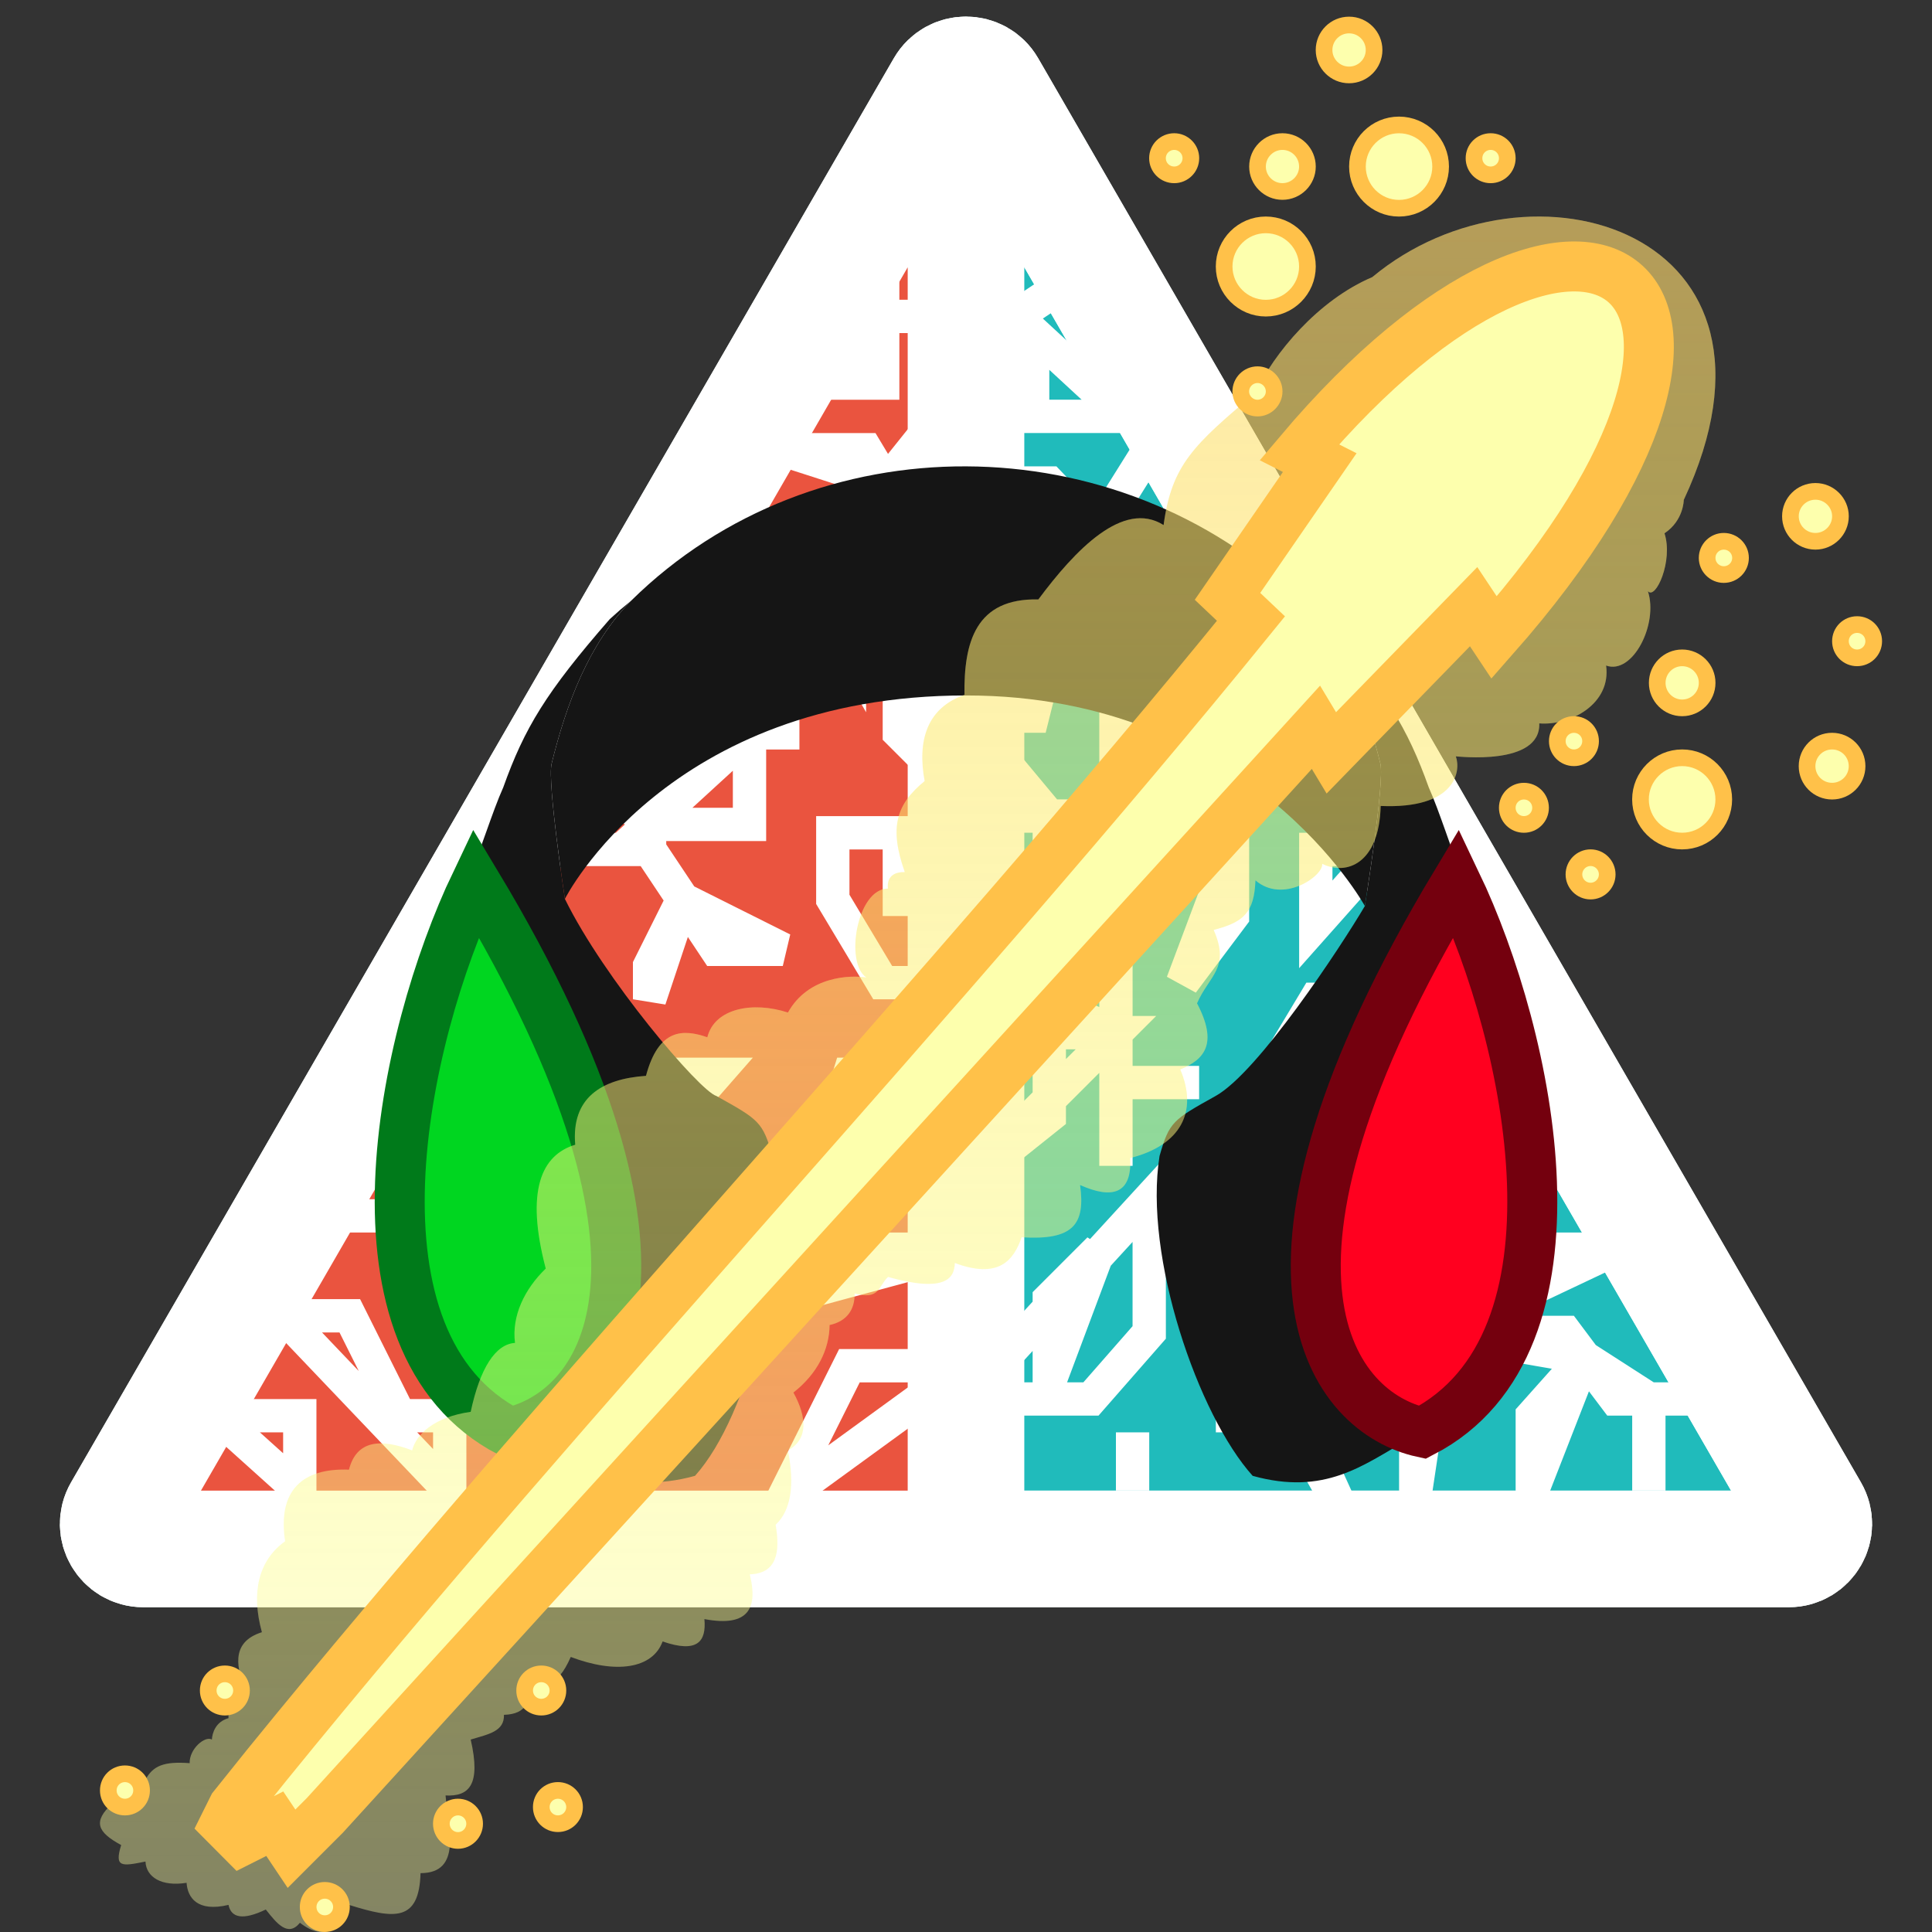 <svg width="54" height="54" viewBox="0 0 54 54" fill="none" xmlns="http://www.w3.org/2000/svg">
<rect x="0" y="0" width="54" height="54" fill="#333333" stroke="none"/>
<g clip-path="url(#clip0)">
<path d="M27.605 2.441C27.336 1.977 26.664 1.977 26.395 2.441L3.398 42.246C3.129 42.711 3.465 43.293 4.004 43.293H49.996C50.535 43.293 50.871 42.711 50.602 42.246L27.605 2.441Z" fill="#20BBBB" stroke="#EAFFFA" stroke-width="3.259"/>
<path d="M3.398 42.246C3.129 42.711 3.465 43.293 4.004 43.293H27V3.492C27 3.105 27.312 2.793 27.699 2.793H27.809L27.605 2.441C27.336 1.977 26.664 1.977 26.395 2.441L26.191 2.793L3.398 42.246Z" fill="#EA543F"/>
<path d="M40.965 33.051H42.363H40.965ZM27 4.656V7.914V4.656ZM27 41.664V39.102V41.664ZM27 38.172H23.742L21.879 41.898L27 38.172ZM27 38.172V34.914V38.172ZM27 38.172V39.102V38.172ZM27 34.914H21.414L20.016 37.242H18.387L27 34.914ZM27 34.914V33.051V34.914ZM15.363 34.914L16.758 37.242H18.387L15.363 34.914ZM18.387 37.242V40.5V37.242ZM15.363 40.5L12.336 35.379V33.984L15.363 40.5ZM13.734 26.535V27.93V26.535ZM12.336 33.984V32.121L13.734 29.793V27.93L12.336 33.984ZM12.336 33.984H9.543H12.336ZM7.914 36.777H9.777L11.172 39.57H12.57V41.664L7.914 36.777ZM8.379 41.664V39.57H6.051L8.379 41.664ZM13.734 27.93H14.898L15.828 29.328L13.734 27.93ZM15.594 31.887L16.527 33.75H18.387V31.887H15.594ZM20.016 30.027H18.387V31.887L20.016 30.027ZM26.535 30.027H25.137H26.535ZM21.879 26.535H20.016L19.086 25.137L21.879 26.535ZM18.156 23.742H15.828H18.156ZM18.156 23.742L19.086 25.137L18.156 23.742ZM18.156 23.742V23.043V23.742ZM22.809 33.051L23.742 30.027H25.137L22.809 33.051ZM18.387 31.887H20.949H18.387ZM19.086 25.137L18.156 27V27.93L19.086 25.137ZM15.828 20.949H18.156V23.043L15.828 20.949ZM17.691 17.691H19.551L20.949 20.484L17.691 17.691ZM20.949 20.484H22.344H20.949ZM20.949 20.484V23.043H18.156L20.949 20.484ZM26.535 27.465H24.672L23.277 25.137V23.277H25.137V25.137H26.535V27.465ZM25.137 30.027V32.352V30.027ZM20.484 14.898H21.879H20.484ZM23.742 18.156V14.898H21.879L23.742 18.156ZM26.535 18.156H25.137V20.484L27 22.344L26.535 18.156ZM21.879 14.898V17.223V14.898ZM27 22.344V20.016V22.344ZM27 22.344V27V22.344ZM21.879 12.57H24.207L24.766 13.5L21.879 12.57ZM27 14.898H25.602L24.766 13.5L27 14.898ZM27 14.898V10.707V14.898ZM27 14.898V16.293V14.898ZM24.766 13.5L27 10.707L24.766 13.5ZM27 10.707V7.914V10.707ZM24.672 7.449V8.844V7.449ZM23.277 10.707H24.672V8.844L23.277 10.707ZM24.672 8.844H26.535H24.672ZM27 16.293H29.793L30.664 14.898L27 16.293ZM27 16.293V20.016V16.293ZM32.121 12.57L30.664 14.898L32.121 12.57ZM27 7.914H27.93L28.398 8.844L27 7.914ZM31.422 11.637H28.863V9.777L28.398 8.844L31.422 11.637ZM28.398 8.844L29.793 7.914L28.398 8.844ZM30.664 14.898L29.328 13.5H27.465L30.664 14.898ZM27 20.016H28.863L29.328 18.156H31.191V22.809H29.328L27 20.016ZM32.586 23.742H34.449H32.586ZM38.637 23.742H36.777V25.836L38.637 23.742ZM33.516 14.898V19.086V14.898ZM36.777 20.949H33.516V19.086L36.777 20.949ZM33.516 19.086H35.844H33.516ZM27.465 22.809H29.328H27.465ZM27 27H31.191V28.863L27 27ZM27 27V33.051V27ZM31.191 32.586V30.258V32.586ZM31.191 28.863H29.328V31.191L27 33.051L31.191 28.863ZM31.191 28.863V30.258V28.863ZM29.328 22.809V24.672V22.809ZM31.191 30.258H33.516H31.191ZM40.965 27.93H37.707H40.965ZM39.102 32.121H35.379V30.258L36.777 27.93H37.707L39.102 32.121ZM40.5 30.258H41.898H40.5ZM37.707 27.93V30.258V27.93ZM34.449 23.742V25.602L33.051 27.465L34.449 23.742ZM34.449 23.742V22.344V23.742ZM39.57 41.664V38.172L40.234 37.242L39.57 41.664ZM45.156 34.914H41.898L40.234 37.242L45.156 34.914ZM40.234 37.242H43.758L44.281 37.941L40.234 37.242ZM47.484 39.102H46.086H47.484ZM46.086 39.102H45.156L44.281 37.941L46.086 39.102ZM46.086 39.102V41.664V39.102ZM44.281 37.941L42.828 39.57V41.664L44.281 37.941ZM27 39.102H30.492L32.121 37.242V33.516L27 39.102ZM34.449 36.777V39.57H36.309L37.473 42.129L34.449 36.777ZM31.656 40.035V41.664V40.035ZM29.328 38.637V36.309L30.723 34.914L29.328 38.637ZM38.172 33.984V37.242H37.707L35.844 33.984H35.379V37.707L38.172 33.984ZM40.965 31.191V33.051V31.191ZM40.965 33.051L39.801 34.449L40.965 33.051Z" stroke="white" stroke-width="0.931"/>
<path d="M27 43.293V3.492M27 43.293H4.004C3.465 43.293 3.129 42.711 3.398 42.246L26.191 2.793L26.395 2.441C26.664 1.977 27.336 1.977 27.605 2.441L27.809 2.793L50.602 42.246C50.871 42.711 50.535 43.293 49.996 43.293H27ZM27 43.293V2.793V43.293Z" stroke="white" stroke-width="3.259"/>
<path d="M15.418 21.344C15.293 21.859 15.789 25.125 15.789 25.125C15.789 25.125 18.648 19.438 27.008 19.438C34.926 19.438 38.148 25.324 38.148 25.324C38.148 25.324 38.707 21.859 38.582 21.344C38.172 19.684 37.551 18.004 36.359 16.789C31.234 11.84 22.781 11.727 17.641 16.789C16.449 18.004 15.828 19.684 15.418 21.344Z" fill="#151515"/>
<path d="M39.934 22.008C39.34 20.348 38.742 19.352 36.957 17.305C36.766 17.129 36.566 16.957 36.359 16.789C37.551 18.004 38.172 19.684 38.582 21.344C38.707 21.859 38.148 25.324 38.148 25.324C37.473 26.469 35.168 29.969 33.977 30.633C32.785 31.297 32.684 31.352 32.41 32.309C31.961 35.125 33.488 39.555 35.012 41.25C37.027 41.812 38.102 40.949 39.301 40.27C39.523 40.145 39.734 40.027 39.934 39.922C37.629 39.387 34.582 35.52 40.828 24.359C40.684 24.027 40.543 23.629 40.402 23.23C40.246 22.793 40.09 22.355 39.934 22.008Z" fill="#151515"/>
<path d="M17.043 17.305C15.258 19.352 14.66 20.348 14.066 22.008C13.91 22.355 13.754 22.793 13.598 23.23C13.457 23.629 13.316 24.027 13.172 24.359C19.418 35.52 16.371 39.387 14.066 39.922C14.266 40.027 14.477 40.145 14.699 40.27C15.898 40.949 17.414 41.812 19.426 41.25C20.949 39.555 22.039 35.125 21.59 32.309C21.316 31.352 21.215 31.297 20.023 30.633C19.551 30.492 16.879 27.352 15.789 25.125C15.789 25.125 15.293 21.859 15.418 21.344C15.828 19.684 16.449 18.004 17.641 16.789C17.434 16.957 17.234 17.129 17.043 17.305Z" fill="#151515"/>
<path d="M40.703 24.672C42.781 29.023 44.582 37.535 39.754 40.035C37.309 39.504 34.078 35.688 40.703 24.672Z" fill="#FF001F" stroke="#74000E" stroke-width="1.397"/>
<path d="M13.297 24.672C11.219 29.023 9.418 37.535 14.246 40.035C16.691 39.504 19.922 35.688 13.297 24.672Z" fill="#00D620" stroke="#007A1A" stroke-width="1.397"/>
<path d="M38.355 7.746C42.754 4.086 50.582 6.445 47.062 13.973C47.062 13.973 47.062 14.547 46.523 14.906C46.773 15.676 46.273 16.781 46.059 16.523C46.359 17.441 45.633 18.871 44.891 18.602C45.039 19.664 43.91 20.289 43.023 20.219C43.066 21.422 40.719 21.137 40.691 21.141C40.844 21.566 40.672 22.617 38.59 22.527C38.551 24.145 37.633 24.477 36.957 24.145C36.984 24.492 35.855 25.27 35.09 24.605C35.055 25.52 34.75 25.777 33.922 25.992C34.391 27.059 33.797 27.262 33.457 28.043C34.043 29.16 33.68 29.609 32.988 29.891C33.492 31.07 33.004 32.012 31.59 32.367C31.641 33.367 31.094 33.527 30.188 33.121C30.344 34.23 29.988 34.672 28.555 34.582C28.332 35.23 27.91 35.758 26.688 35.301C26.676 35.699 26.465 36.152 24.82 35.691C24.543 35.957 24.59 36.344 23.887 36.152C23.895 36.602 23.672 36.93 23.188 37.035C23.18 37.715 22.852 38.391 22.176 38.922C22.551 39.605 22.598 40.227 22.023 40.539C22.215 41.504 22.109 42.215 21.68 42.617C21.812 43.391 21.711 43.977 20.957 44.004C21.18 44.918 20.957 45.492 19.688 45.254C19.746 45.883 19.492 46.215 18.52 45.879C18.238 46.648 17.207 46.789 15.953 46.312C15.547 47.23 15.254 47.004 14.789 47.004C14.828 47.543 14.727 47.91 14.086 47.93C14.098 48.395 13.66 48.469 13.156 48.621C13.453 49.91 13.094 50.215 12.453 50.184C12.535 51.074 12.922 52.355 11.754 52.355C11.715 53.727 11.02 53.637 9.754 53.242C9.512 53.852 9.117 54.309 8.383 53.742C8.051 54.152 7.738 53.762 7.441 53.387L7.43 53.371C6.789 53.68 6.461 53.605 6.387 53.242C5.508 53.453 5.242 53.031 5.215 52.625C4.512 52.738 4.086 52.465 4.066 52.031C3.402 52.164 3.191 52.203 3.387 51.57C2.707 51.203 2.598 50.91 3.133 50.414C3.133 50.008 3.316 49.746 4.066 49.742C4.277 49.352 4.582 49.227 5.301 49.281C5.289 48.883 5.73 48.508 5.922 48.621C5.934 48.438 6.023 48.125 6.387 48.023C6.367 47.695 6.547 47.434 6.855 47.234C6.645 46.688 6.398 45.91 7.32 45.621C7.012 44.504 7.227 43.613 7.969 43.078C7.754 41.656 8.453 41.027 9.754 41.078C9.965 40.25 10.645 40.203 11.52 40.539C11.637 40.07 12.16 39.602 13.156 39.461C13.418 38.238 13.848 37.57 14.395 37.535C14.297 36.785 14.66 36.031 15.254 35.457C14.68 33.27 15.137 32.281 16.078 31.996C15.965 30.695 16.797 30.156 18.055 30.07C18.41 28.742 19.094 28.758 19.77 28.992C19.973 28.18 21.043 27.98 22.023 28.301C22.598 27.27 23.777 27.254 24.215 27.32C23.605 26.922 23.949 24.836 24.82 24.836C24.82 24.836 24.723 24.363 25.289 24.375C24.848 23.129 25.047 22.484 25.844 21.832C25.633 20.684 25.918 19.785 26.957 19.422C26.938 17.945 27.273 16.715 29.023 16.754C30.047 15.379 31.391 13.961 32.523 14.676C32.75 12.984 33.375 12.426 35.09 10.98C35.598 9.883 36.836 8.391 38.355 7.746Z" fill="#FDFFAD" fill-opacity="0.4"/>
<path d="M38.355 7.746C42.754 4.086 50.582 6.445 47.062 13.973C47.062 13.973 47.062 14.547 46.523 14.906C46.773 15.676 46.273 16.781 46.059 16.523C46.359 17.441 45.633 18.871 44.891 18.602C45.039 19.664 43.91 20.289 43.023 20.219C43.066 21.422 40.719 21.137 40.691 21.141C40.844 21.566 40.672 22.617 38.59 22.527C38.551 24.145 37.633 24.477 36.957 24.145C36.984 24.492 35.855 25.27 35.09 24.605C35.055 25.52 34.75 25.777 33.922 25.992C34.391 27.059 33.797 27.262 33.457 28.043C34.043 29.16 33.68 29.609 32.988 29.891C33.492 31.07 33.004 32.012 31.59 32.367C31.641 33.367 31.094 33.527 30.188 33.121C30.344 34.23 29.988 34.672 28.555 34.582C28.332 35.23 27.91 35.758 26.688 35.301C26.676 35.699 26.465 36.152 24.82 35.691C24.543 35.957 24.59 36.344 23.887 36.152C23.895 36.602 23.672 36.93 23.188 37.035C23.18 37.715 22.852 38.391 22.176 38.922C22.551 39.605 22.598 40.227 22.023 40.539C22.215 41.504 22.109 42.215 21.68 42.617C21.812 43.391 21.711 43.977 20.957 44.004C21.18 44.918 20.957 45.492 19.688 45.254C19.746 45.883 19.492 46.215 18.52 45.879C18.238 46.648 17.207 46.789 15.953 46.312C15.547 47.23 15.254 47.004 14.789 47.004C14.828 47.543 14.727 47.91 14.086 47.93C14.098 48.395 13.66 48.469 13.156 48.621C13.453 49.91 13.094 50.215 12.453 50.184C12.535 51.074 12.922 52.355 11.754 52.355C11.715 53.727 11.02 53.637 9.754 53.242C9.512 53.852 9.117 54.309 8.383 53.742C8.051 54.152 7.738 53.762 7.441 53.387L7.43 53.371C6.789 53.68 6.461 53.605 6.387 53.242C5.508 53.453 5.242 53.031 5.215 52.625C4.512 52.738 4.086 52.465 4.066 52.031C3.402 52.164 3.191 52.203 3.387 51.57C2.707 51.203 2.598 50.91 3.133 50.414C3.133 50.008 3.316 49.746 4.066 49.742C4.277 49.352 4.582 49.227 5.301 49.281C5.289 48.883 5.73 48.508 5.922 48.621C5.934 48.438 6.023 48.125 6.387 48.023C6.367 47.695 6.547 47.434 6.855 47.234C6.645 46.688 6.398 45.91 7.32 45.621C7.012 44.504 7.227 43.613 7.969 43.078C7.754 41.656 8.453 41.027 9.754 41.078C9.965 40.25 10.645 40.203 11.52 40.539C11.637 40.07 12.16 39.602 13.156 39.461C13.418 38.238 13.848 37.57 14.395 37.535C14.297 36.785 14.66 36.031 15.254 35.457C14.68 33.27 15.137 32.281 16.078 31.996C15.965 30.695 16.797 30.156 18.055 30.07C18.41 28.742 19.094 28.758 19.77 28.992C19.973 28.18 21.043 27.98 22.023 28.301C22.598 27.27 23.777 27.254 24.215 27.32C23.605 26.922 23.949 24.836 24.82 24.836C24.82 24.836 24.723 24.363 25.289 24.375C24.848 23.129 25.047 22.484 25.844 21.832C25.633 20.684 25.918 19.785 26.957 19.422C26.938 17.945 27.273 16.715 29.023 16.754C30.047 15.379 31.391 13.961 32.523 14.676C32.75 12.984 33.375 12.426 35.09 10.98C35.598 9.883 36.836 8.391 38.355 7.746Z" fill="url(#paint0_linear)"/>
<path d="M36.887 12.93L36.316 12.641C44.34 3.141 50.645 7.746 41.762 17.82L41.188 16.957L37.211 21.043L36.781 20.328L9.078 50.742L8.148 51.672L7.68 50.973L6.75 51.441L6.285 50.973L6.516 50.508L7.449 49.344C15.945 38.879 26.465 27.758 34.965 17.289L34.309 16.668L36.887 12.93Z" fill="#FDFFAD" stroke="#FFC149" stroke-width="1.397"/>
<path d="M37.707 2.094C38.094 2.094 38.406 1.781 38.406 1.398C38.406 1.012 38.094 0.699 37.707 0.699C37.32 0.699 37.008 1.012 37.008 1.398C37.008 1.781 37.32 2.094 37.707 2.094Z" fill="#FDFFAD" stroke="#FFC149" stroke-width="0.466"/>
<path d="M41.664 4.887C41.922 4.887 42.129 4.68 42.129 4.422C42.129 4.164 41.922 3.957 41.664 3.957C41.406 3.957 41.199 4.164 41.199 4.422C41.199 4.68 41.406 4.887 41.664 4.887Z" fill="#FDFFAD" stroke="#FFC149" stroke-width="0.466"/>
<path d="M42.594 23.043C42.852 23.043 43.059 22.836 43.059 22.578C43.059 22.32 42.852 22.113 42.594 22.113C42.336 22.113 42.129 22.32 42.129 22.578C42.129 22.836 42.336 23.043 42.594 23.043Z" fill="#FDFFAD" stroke="#FFC149" stroke-width="0.466"/>
<path d="M43.992 21.18C44.25 21.18 44.457 20.973 44.457 20.715C44.457 20.457 44.25 20.25 43.992 20.25C43.734 20.25 43.527 20.457 43.527 20.715C43.527 20.973 43.734 21.18 43.992 21.18Z" fill="#FDFFAD" stroke="#FFC149" stroke-width="0.466"/>
<path d="M48.18 16.059C48.438 16.059 48.648 15.852 48.648 15.594C48.648 15.336 48.438 15.129 48.18 15.129C47.926 15.129 47.715 15.336 47.715 15.594C47.715 15.852 47.926 16.059 48.18 16.059Z" fill="#FDFFAD" stroke="#FFC149" stroke-width="0.466"/>
<path d="M51.906 18.387C52.164 18.387 52.371 18.18 52.371 17.922C52.371 17.664 52.164 17.457 51.906 17.457C51.648 17.457 51.441 17.664 51.441 17.922C51.441 18.18 51.648 18.387 51.906 18.387Z" fill="#FDFFAD" stroke="#FFC149" stroke-width="0.466"/>
<path d="M44.457 24.906C44.715 24.906 44.922 24.695 44.922 24.441C44.922 24.184 44.715 23.973 44.457 23.973C44.199 23.973 43.992 24.184 43.992 24.441C43.992 24.695 44.199 24.906 44.457 24.906Z" fill="#FDFFAD" stroke="#FFC149" stroke-width="0.466"/>
<path d="M15.129 47.715C15.387 47.715 15.594 47.508 15.594 47.25C15.594 46.992 15.387 46.785 15.129 46.785C14.871 46.785 14.664 46.992 14.664 47.25C14.664 47.508 14.871 47.715 15.129 47.715Z" fill="#FDFFAD" stroke="#FFC149" stroke-width="0.466"/>
<path d="M12.801 51.441C13.059 51.441 13.266 51.23 13.266 50.973C13.266 50.719 13.059 50.508 12.801 50.508C12.543 50.508 12.336 50.719 12.336 50.973C12.336 51.23 12.543 51.441 12.801 51.441Z" fill="#FDFFAD" stroke="#FFC149" stroke-width="0.466"/>
<path d="M9.078 53.766C9.336 53.766 9.543 53.559 9.543 53.301C9.543 53.043 9.336 52.836 9.078 52.836C8.82 52.836 8.613 53.043 8.613 53.301C8.613 53.559 8.82 53.766 9.078 53.766Z" fill="#FDFFAD" stroke="#FFC149" stroke-width="0.466"/>
<path d="M3.492 50.508C3.75 50.508 3.957 50.301 3.957 50.043C3.957 49.785 3.75 49.578 3.492 49.578C3.234 49.578 3.027 49.785 3.027 50.043C3.027 50.301 3.234 50.508 3.492 50.508Z" fill="#FDFFAD" stroke="#FFC149" stroke-width="0.466"/>
<path d="M15.594 50.973C15.851 50.973 16.059 50.766 16.059 50.508C16.059 50.25 15.851 50.043 15.594 50.043C15.336 50.043 15.129 50.25 15.129 50.508C15.129 50.766 15.336 50.973 15.594 50.973Z" fill="#FDFFAD" stroke="#FFC149" stroke-width="0.466"/>
<path d="M6.285 47.715C6.543 47.715 6.75 47.508 6.75 47.25C6.75 46.992 6.543 46.785 6.285 46.785C6.027 46.785 5.82 46.992 5.82 47.25C5.82 47.508 6.027 47.715 6.285 47.715Z" fill="#FDFFAD" stroke="#FFC149" stroke-width="0.466"/>
<path d="M32.82 4.887C33.074 4.887 33.285 4.68 33.285 4.422C33.285 4.164 33.074 3.957 32.82 3.957C32.562 3.957 32.352 4.164 32.352 4.422C32.352 4.68 32.562 4.887 32.82 4.887Z" fill="#FDFFAD" stroke="#FFC149" stroke-width="0.466"/>
<path d="M35.148 11.406C35.402 11.406 35.613 11.195 35.613 10.941C35.613 10.684 35.402 10.473 35.148 10.473C34.891 10.473 34.68 10.684 34.68 10.941C34.68 11.195 34.891 11.406 35.148 11.406Z" fill="#FDFFAD" stroke="#FFC149" stroke-width="0.466"/>
<path d="M35.844 5.352C36.23 5.352 36.543 5.039 36.543 4.656C36.543 4.27 36.23 3.957 35.844 3.957C35.461 3.957 35.148 4.27 35.148 4.656C35.148 5.039 35.461 5.352 35.844 5.352Z" fill="#FDFFAD" stroke="#FFC149" stroke-width="0.466"/>
<path d="M47.016 19.785C47.402 19.785 47.715 19.473 47.715 19.086C47.715 18.699 47.402 18.387 47.016 18.387C46.633 18.387 46.32 18.699 46.32 19.086C46.32 19.473 46.633 19.785 47.016 19.785Z" fill="#FDFFAD" stroke="#FFC149" stroke-width="0.466"/>
<path d="M50.742 15.129C51.125 15.129 51.441 14.816 51.441 14.43C51.441 14.047 51.125 13.734 50.742 13.734C50.355 13.734 50.043 14.047 50.043 14.43C50.043 14.816 50.355 15.129 50.742 15.129Z" fill="#FDFFAD" stroke="#FFC149" stroke-width="0.466"/>
<path d="M51.207 22.113C51.594 22.113 51.906 21.801 51.906 21.414C51.906 21.027 51.594 20.715 51.207 20.715C50.82 20.715 50.508 21.027 50.508 21.414C50.508 21.801 50.82 22.113 51.207 22.113Z" fill="#FDFFAD" stroke="#FFC149" stroke-width="0.466"/>
<path d="M39.102 5.82C39.746 5.82 40.266 5.297 40.266 4.656C40.266 4.012 39.746 3.492 39.102 3.492C38.461 3.492 37.941 4.012 37.941 4.656C37.941 5.297 38.461 5.82 39.102 5.82Z" fill="#FDFFAD" stroke="#FFC149" stroke-width="0.466"/>
<path d="M47.016 23.508C47.66 23.508 48.18 22.988 48.18 22.344C48.18 21.703 47.66 21.18 47.016 21.18C46.375 21.18 45.852 21.703 45.852 22.344C45.852 22.988 46.375 23.508 47.016 23.508Z" fill="#FDFFAD" stroke="#FFC149" stroke-width="0.466"/>
<path d="M35.379 8.613C36.023 8.613 36.543 8.09 36.543 7.449C36.543 6.805 36.023 6.285 35.379 6.285C34.738 6.285 34.215 6.805 34.215 7.449C34.215 8.09 34.738 8.613 35.379 8.613Z" fill="#FDFFAD" stroke="#FFC149" stroke-width="0.466"/>
</g>
<defs>
<linearGradient id="paint0_linear" x1="25.371" y1="6.052" x2="25.371" y2="54" gradientUnits="userSpaceOnUse">
<stop stop-color="#FFC149" stop-opacity="0.4"/>
<stop offset="1" stop-color="#FAFF00" stop-opacity="0"/>
</linearGradient>
<clipPath id="clip0">
<rect width="54" height="54" fill="white"/>
</clipPath>
</defs>
</svg>
